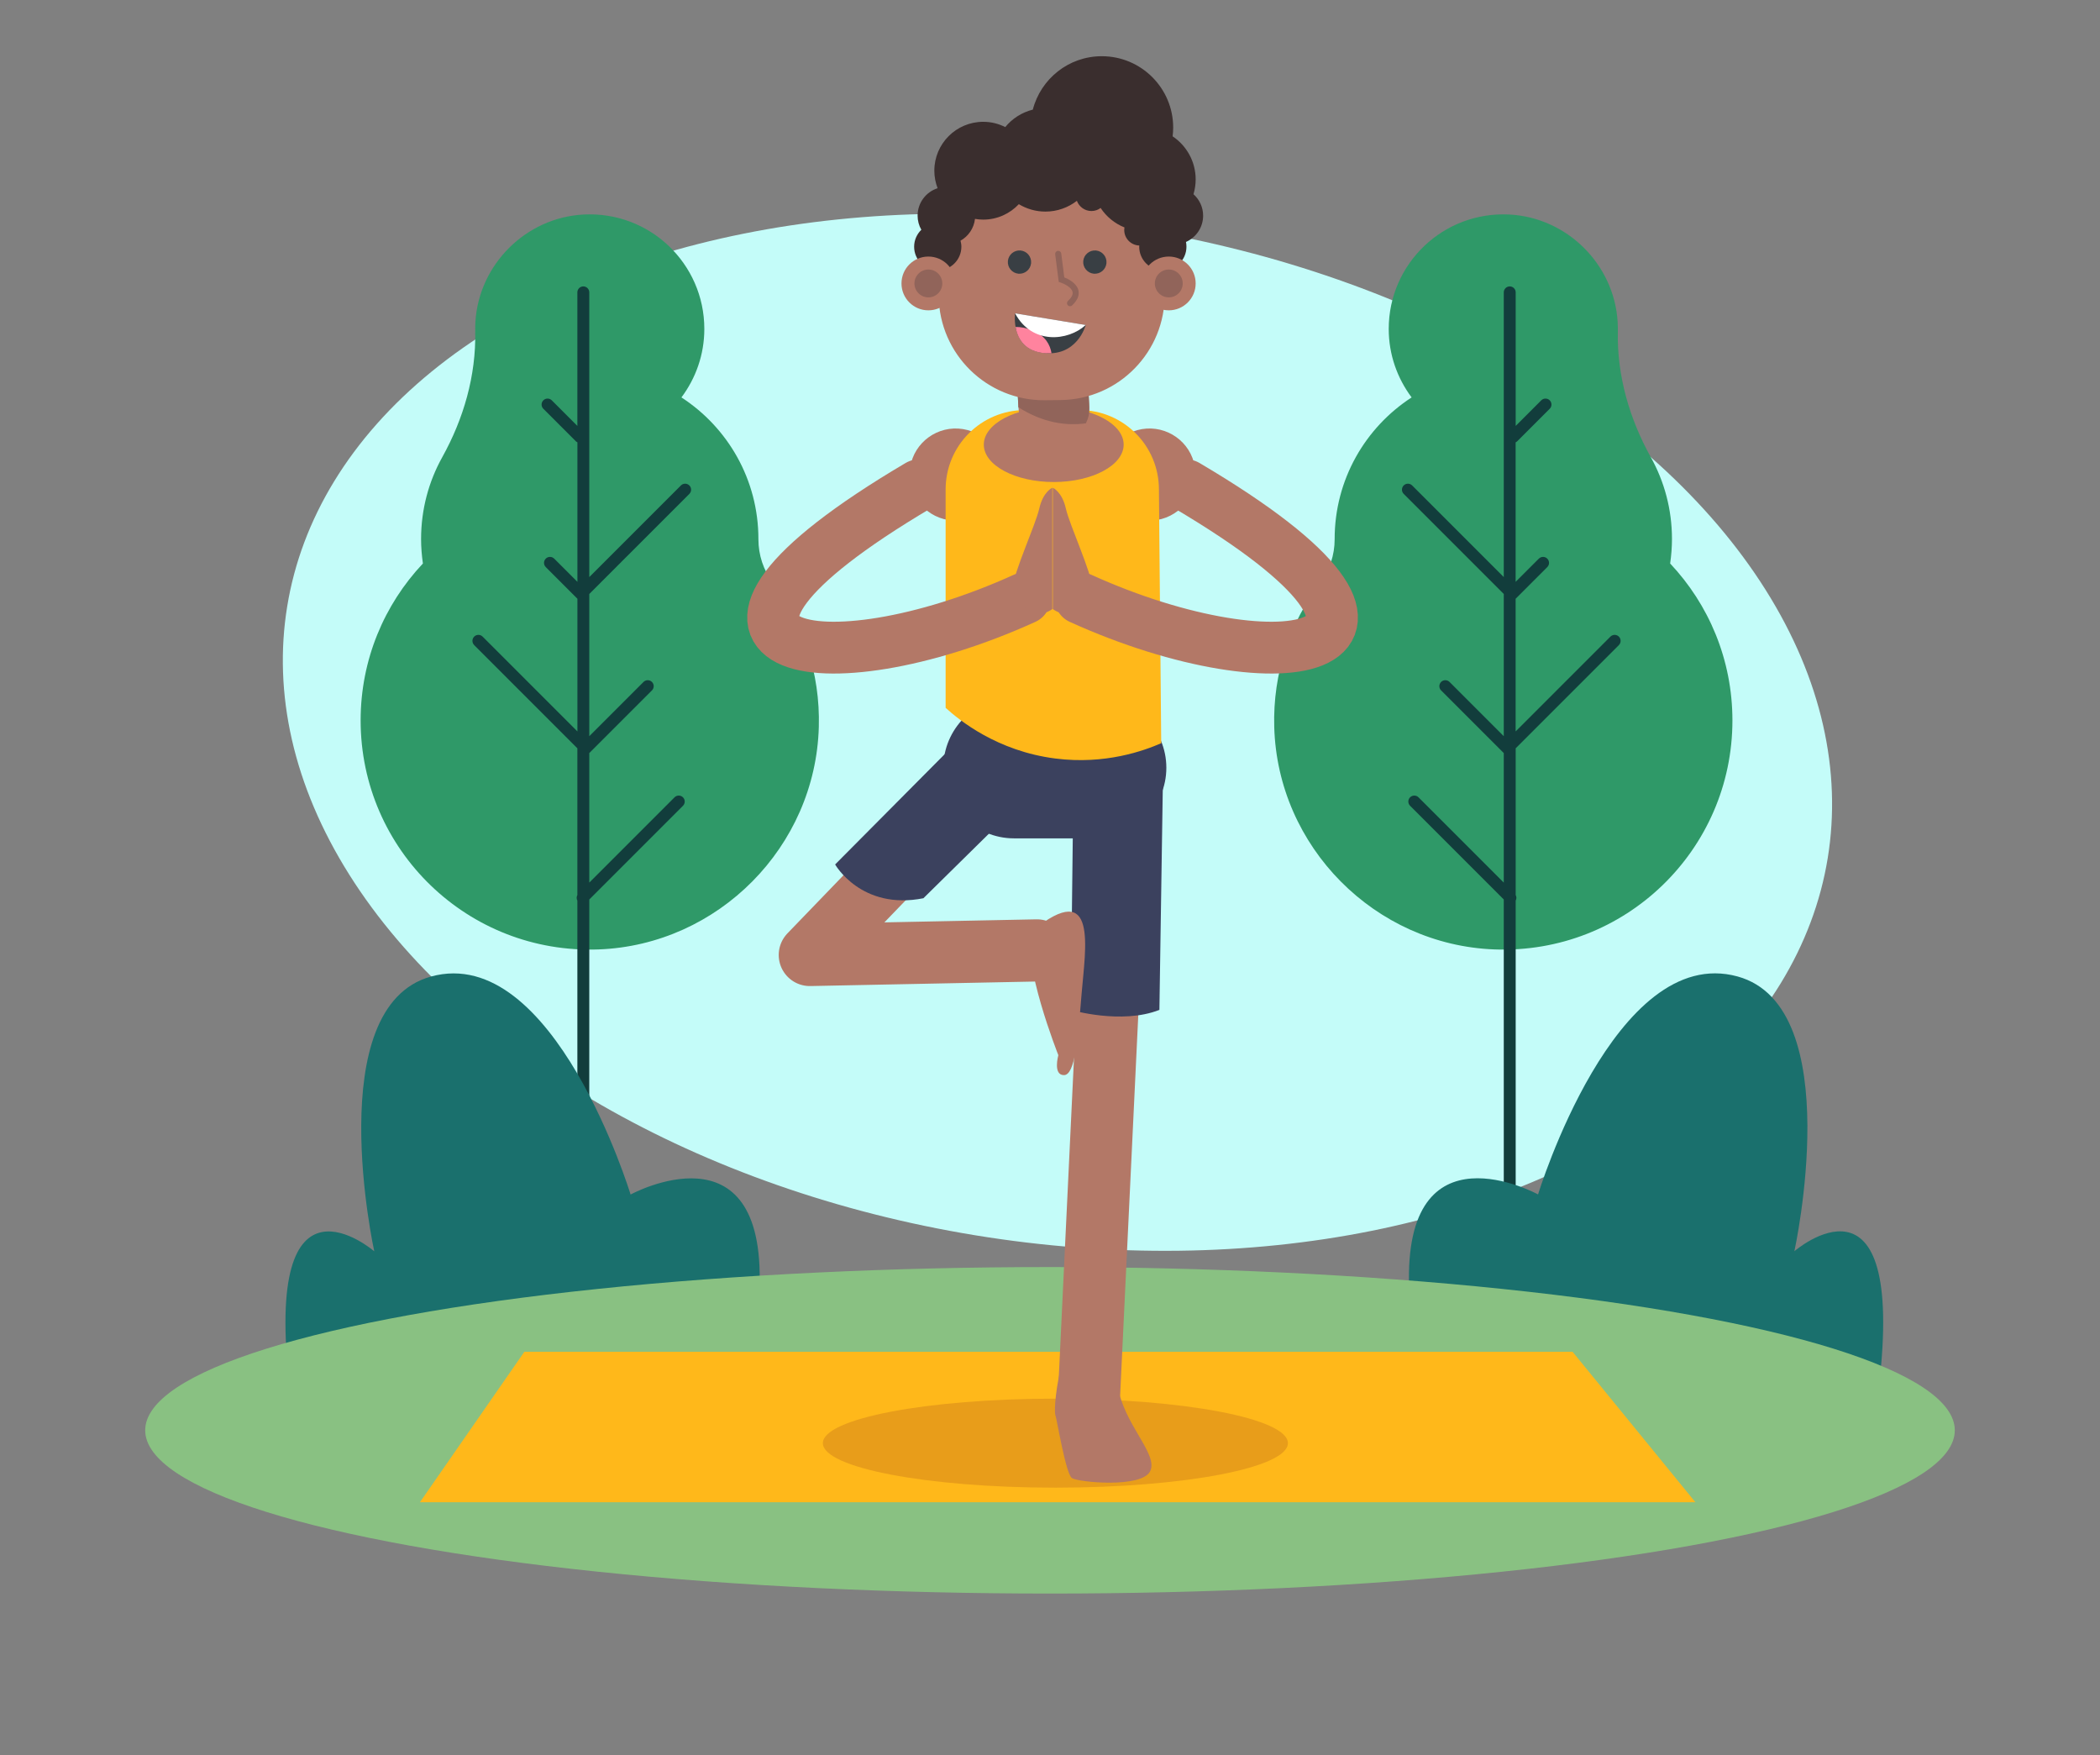 <?xml version="1.0" encoding="UTF-8"?>
<svg id="OBJECTS" xmlns="http://www.w3.org/2000/svg" viewBox="0 0 405.4 338.8">
  <rect x="0" y="0" width="405.4" height="338.8" fill="#808080" stroke="none"/>
  <defs>
    <style>
      .cls-1 {
        fill: #e89d1a;
      }

      .cls-2 {
        fill: #fff;
      }

      .cls-3 {
        stroke-miterlimit: 10;
      }

      .cls-3, .cls-4 {
        stroke-width: 12px;
      }

      .cls-3, .cls-4, .cls-5 {
        fill: none;
        stroke: #b37867;
        stroke-linecap: round;
      }

      .cls-4, .cls-5 {
        stroke-linejoin: round;
      }

      .cls-6 {
        fill: #ff839e;
      }

      .cls-7 {
        fill: #b37867;
      }

      .cls-8 {
        fill: #393f44;
      }

      .cls-5 {
        stroke-width: 10px;
      }

      .cls-9 {
        fill: #1a706d;
      }

      .cls-10 {
        fill: #123d3c;
      }

      .cls-11 {
        fill: #89c182;
      }

      .cls-12 {
        fill: #3b415e;
      }

      .cls-13 {
        fill: #91645a;
      }

      .cls-14 {
        fill: #c4fcf9;
      }

      .cls-15 {
        fill: #3a2e2e;
      }

      .cls-16 {
        fill: #2f9968;
      }

      .cls-17 {
        fill: #ffb81a;
      }
    </style>
  </defs>
  <g>
    <ellipse class="cls-14" cx="204.14" cy="141.35" rx="98.38" ry="150.67" transform="translate(31.69 319.99) rotate(-80.71)"/>
    <g>
      <path class="cls-16" d="M81.64,108.76c-.22-1.54-.35-3.12-.35-4.72,0-5.73,1.48-11.11,4.08-15.78,4.14-7.45,6.55-15.77,6.37-24.29-.01-.62,0-1.25,.04-1.89,.7-11.08,9.77-20.08,20.86-20.67,12.77-.68,23.33,9.47,23.33,22.08,0,4.96-1.66,9.53-4.42,13.22,8.94,5.8,14.86,15.87,14.86,27.33,0,.02,0,.03,0,.05,0,3.03,.96,5.97,2.79,8.39,5.81,7.72,9.17,17.39,8.87,27.86-.65,23.11-19.41,42.05-42.51,42.92-25.21,.95-45.94-19.2-45.94-44.2,0-11.73,4.57-22.38,12.02-30.29Z"/>
      <path class="cls-10" d="M91.54,124.51c-.45-.45-.45-1.18,0-1.63,.45-.45,1.18-.45,1.63,0l18.3,18.3v-25.61l-6.11-6.11c-.45-.45-.45-1.18,0-1.63s1.18-.45,1.63,0l4.48,4.48v-26.93c-.1-.05-.19-.1-.28-.18l-6.3-6.3c-.45-.45-.45-1.18,0-1.63s1.18-.45,1.63,0l4.94,4.94v-25.78c0-.64,.52-1.15,1.15-1.15s1.15,.52,1.15,1.15v54.96l17.69-17.69c.45-.45,1.18-.45,1.63,0,.45,.45,.45,1.18,0,1.63l-19.32,19.32v27.45l10.47-10.47c.45-.45,1.18-.45,1.63,0,.45,.45,.45,1.18,0,1.63l-12.1,12.1v25l16.46-16.46c.45-.45,1.18-.45,1.63,0,.45,.45,.45,1.18,0,1.63l-18.09,18.09v70.47c0,.64-.52,1.15-1.15,1.15s-1.15-.52-1.15-1.15v-70.25c-.18-.34-.18-.74,0-1.08v-28.32l-19.94-19.94Z"/>
    </g>
    <g>
      <path class="cls-16" d="M322.42,108.76c.22-1.54,.35-3.12,.35-4.72,0-5.73-1.48-11.11-4.08-15.78-4.14-7.45-6.55-15.77-6.37-24.29,.01-.62,0-1.25-.04-1.89-.7-11.08-9.77-20.08-20.86-20.67-12.77-.68-23.33,9.47-23.33,22.08,0,4.96,1.66,9.53,4.42,13.22-8.94,5.8-14.86,15.87-14.86,27.33,0,.02,0,.03,0,.05,0,3.03-.96,5.97-2.79,8.39-5.81,7.72-9.17,17.39-8.87,27.86,.65,23.11,19.41,42.05,42.51,42.92,25.21,.95,45.94-19.2,45.94-44.2,0-11.73-4.57-22.38-12.02-30.29Z"/>
      <path class="cls-10" d="M312.52,124.51c.45-.45,.45-1.18,0-1.63-.45-.45-1.18-.45-1.63,0l-18.3,18.3v-25.61l6.11-6.11c.45-.45,.45-1.18,0-1.63-.45-.45-1.18-.45-1.63,0l-4.48,4.48v-26.93c.1-.05,.19-.1,.28-.18l6.3-6.3c.45-.45,.45-1.18,0-1.63-.45-.45-1.18-.45-1.63,0l-4.94,4.94v-25.78c0-.64-.52-1.15-1.15-1.15s-1.15,.52-1.15,1.15v54.96l-17.69-17.69c-.45-.45-1.18-.45-1.63,0-.45,.45-.45,1.18,0,1.63l19.32,19.32v27.45l-10.47-10.47c-.45-.45-1.18-.45-1.63,0s-.45,1.18,0,1.63l12.1,12.1v25l-16.46-16.46c-.45-.45-1.18-.45-1.63,0-.45,.45-.45,1.18,0,1.63l18.09,18.09v70.47c0,.64,.52,1.15,1.15,1.15s1.15-.52,1.15-1.15v-70.25c.18-.34,.18-.74,0-1.08v-28.32l19.94-19.94Z"/>
    </g>
    <g>
      <path class="cls-9" d="M346.4,241.52s10.36-47.17-10.96-53.04c-23.7-6.52-38.52,42.07-38.52,42.07,0,0-26.07-14.22-24.89,18.07l90.67,19.26c5.33-45.04-16.3-26.37-16.3-26.37Z"/>
      <path class="cls-9" d="M121.73,230.56s-14.81-48.59-38.52-42.07c-21.32,5.86-10.96,53.04-10.96,53.04,0,0-21.63-18.67-16.3,26.37l90.67-19.26c1.19-32.3-24.89-18.07-24.89-18.07Z"/>
    </g>
    <ellipse class="cls-11" cx="202.7" cy="276.08" rx="174.67" ry="31.51"/>
    <g>
      <polygon class="cls-17" points="101.22 260.93 303.59 260.93 327.29 289.96 81.07 289.96 101.22 260.93"/>
      <ellipse class="cls-1" cx="203.74" cy="278.56" rx="44.89" ry="8.59"/>
    </g>
  </g>
  <g>
    <g>
      <line class="cls-3" x1="215.59" y1="157.08" x2="210.26" y2="268.78"/>
      <path class="cls-12" d="M211.53,161.82h-15.79c-7.5,0-13.63-6.14-13.63-13.63h0c0-7.5,6.14-13.63,13.63-13.63h15.79c7.5,0,13.63,6.14,13.63,13.63h0c0,7.5-6.14,13.63-13.63,13.63Z"/>
      <path class="cls-12" d="M207.15,157.15l-.44,37.78s9.78,2.89,17.11,0l.67-43.78-17.33,6Z"/>
      <polyline class="cls-4" points="188.03 151.45 156.33 184.33 200.18 183.45"/>
      <path class="cls-7" d="M199.28,179.67c-2.26,5.6,5.03,24,5.03,24,0,0-1.08,3.85,1.08,3.85s2.69-6.96,3.41-15.7c.72-8.74,3.23-22.52-9.52-12.15Z"/>
      <path class="cls-12" d="M184.63,143.3l-23.41,23.56s5.04,8.89,17.04,6.52l19.7-19.41s1.48-9.93-13.33-10.67Z"/>
      <path class="cls-7" d="M205.07,263.08c-1.19,4.07-1.63,9.26-1.33,10.07s2,11.33,3.19,12.15c1.19,.81,13.48,2,15.11-1.33,1.63-3.33-5.19-9.04-6.3-16.67-1.11-7.63-10.67-4.22-10.67-4.22Z"/>
    </g>
    <g>
      <circle class="cls-7" cx="221.91" cy="91.59" r="8.89" transform="translate(-16.27 61.52) rotate(-15.23)"/>
      <circle class="cls-7" cx="184.48" cy="91.59" r="8.89" transform="translate(64.52 259.02) rotate(-80.78)"/>
      <path class="cls-17" d="M224.18,143.45c-3.28,1.43-10.8,4.19-20.44,2.96-11.27-1.43-18.59-7.43-21.19-9.78v-42.15c0-8.47,6.86-15.33,15.33-15.33h10.52c8.47,0,15.33,6.86,15.33,15.33l.44,48.96Z"/>
      <ellipse class="cls-7" cx="203.42" cy="85.82" rx="13.5" ry="7.22"/>
      <path class="cls-5" d="M177.37,93.67c-55.22,32.59-18.67,39.59,20.44,21.81"/>
      <path class="cls-7" d="M203.15,117.56v-23.41s-1.78,.74-2.52,4c-.74,3.26-5.04,12.52-5.04,15.11s3.78,7.04,7.56,4.3Z"/>
      <path class="cls-5" d="M229.02,93.67c55.22,32.59,18.67,39.59-20.44,21.81"/>
      <path class="cls-7" d="M203.24,117.56v-23.41s1.78,.74,2.52,4c.74,3.26,5.04,12.52,5.04,15.11s-3.78,7.04-7.56,4.3Z"/>
    </g>
    <g>
      <path class="cls-7" d="M203.8,85.14h0c-3.75,.2-6.99-2.71-7.19-6.46l-.39-7.31c-.12-2.3,1.66-4.28,3.95-4.4l5.3-.28c2.3-.12,4.28,1.66,4.4,3.95l.39,7.31c.2,3.75-2.71,6.99-6.46,7.19Z"/>
      <path class="cls-13" d="M203.53,66.79l-1.42,.08c-3.36,.18-5.97,3.08-5.79,6.44l.28,5.3c4.74,3.01,9.19,3.62,13.03,3.1,.46-.92,.72-1.95,.66-3.04l-.33-6.08c-.18-3.36-3.08-5.97-6.44-5.79Z"/>
      <path class="cls-7" d="M197.71,28.43h10.52c9.14,0,16.56,7.42,16.56,16.56v11.94c0,11.22-9.11,20.32-20.32,20.32h-2.99c-11.22,0-20.32-9.11-20.32-20.32v-11.94c0-9.14,7.42-16.56,16.56-16.56Z" transform="translate(-.59 2.33) rotate(-.66)"/>
      <path class="cls-15" d="M232.26,41.63c0-1.65-.72-3.13-1.86-4.14,.27-.91,.42-1.86,.42-2.86,0-3.47-1.77-6.52-4.45-8.32,.07-.55,.11-1.11,.11-1.68,0-7.61-6.17-13.78-13.78-13.78-6.41,0-11.78,4.38-13.32,10.31-2.12,.53-3.98,1.73-5.32,3.37-1.28-.65-2.72-1.02-4.25-1.02-5.22,0-9.44,4.23-9.44,9.44,0,1.19,.23,2.33,.63,3.38-2.24,.72-3.86,2.81-3.86,5.29,0,.99,.26,1.93,.72,2.73-.85,.83-1.39,1.98-1.39,3.27,0,2.52,2.04,4.56,4.56,4.56s4.56-2.04,4.56-4.56c0-.4-.07-.79-.17-1.16,1.52-.85,2.59-2.4,2.8-4.21,.52,.09,1.05,.14,1.59,.14,2.71,0,5.15-1.15,6.87-2.98,1.5,.9,3.25,1.43,5.13,1.43,2.29,0,4.4-.78,6.08-2.08,.42,1.14,1.51,1.97,2.81,1.97,.67,0,1.28-.22,1.77-.59,1.11,1.68,2.72,3,4.61,3.76-.03,.16-.05,.33-.05,.5,0,1.63,1.3,2.94,2.91,2.99,0,.08-.02,.15-.02,.23,0,2.52,2.04,4.56,4.56,4.56s4.56-2.04,4.56-4.56c0-.31-.03-.62-.09-.92,1.95-.86,3.31-2.81,3.31-5.08Z"/>
      <g>
        <path class="cls-7" d="M184.41,54.71c0,2.86-2.32,5.19-5.19,5.19s-5.19-2.32-5.19-5.19,2.32-5.19,5.19-5.19,5.19,2.32,5.19,5.19Z"/>
        <path class="cls-13" d="M181.91,54.71c0,1.49-1.21,2.69-2.69,2.69s-2.69-1.21-2.69-2.69,1.21-2.69,2.69-2.69,2.69,1.21,2.69,2.69Z"/>
      </g>
      <g>
        <path class="cls-7" d="M230.82,54.71c0,2.86-2.32,5.19-5.19,5.19s-5.19-2.32-5.19-5.19,2.32-5.19,5.19-5.19,5.19,2.32,5.19,5.19Z"/>
        <path class="cls-13" d="M228.32,54.71c0,1.49-1.21,2.69-2.69,2.69s-2.69-1.21-2.69-2.69,1.21-2.69,2.69-2.69,2.69,1.21,2.69,2.69Z"/>
      </g>
      <g>
        <g>
          <path class="cls-8" d="M194.57,50.38c-.11,1.24,.8,2.33,2.03,2.45,1.24,.11,2.33-.8,2.45-2.03,.11-1.24-.8-2.33-2.03-2.45-1.24-.11-2.33,.8-2.45,2.03Z"/>
          <path class="cls-8" d="M209.12,50.38c-.11,1.24,.8,2.33,2.03,2.45,1.24,.11,2.33-.8,2.45-2.03,.11-1.24-.8-2.33-2.03-2.45-1.24-.11-2.33,.8-2.45,2.03Z"/>
          <path class="cls-13" d="M206.51,59.11c.16,.01,.33-.04,.46-.16,1.02-.96,1.43-1.93,1.22-2.88-.32-1.42-1.97-2.23-2.73-2.53l-.59-4.61c-.04-.32-.34-.55-.66-.51-.32,.04-.55,.34-.51,.66l.69,5.34,.36,.12c.57,.18,2.09,.86,2.3,1.8,.11,.51-.18,1.1-.88,1.75-.24,.22-.25,.6-.03,.84,.1,.11,.24,.17,.38,.18Z"/>
        </g>
        <g>
          <path class="cls-8" d="M195.96,60.48l13.64,2.25s-1.67,6.4-8.54,5.35c-6.04-.93-5.1-7.6-5.1-7.6Z"/>
          <path class="cls-6" d="M199.42,63.82c-1.25-.53-2.37-.72-3.37-.71,.35,1.98,1.5,4.44,5,4.98,.7,.11,1.34,.12,1.94,.09-.26-1.63-1.17-3.34-3.57-4.36Z"/>
          <path class="cls-2" d="M195.96,60.48c3.24,6.08,10.23,5.38,13.64,2.25l-13.64-2.25Z"/>
        </g>
      </g>
    </g>
  </g>
</svg>